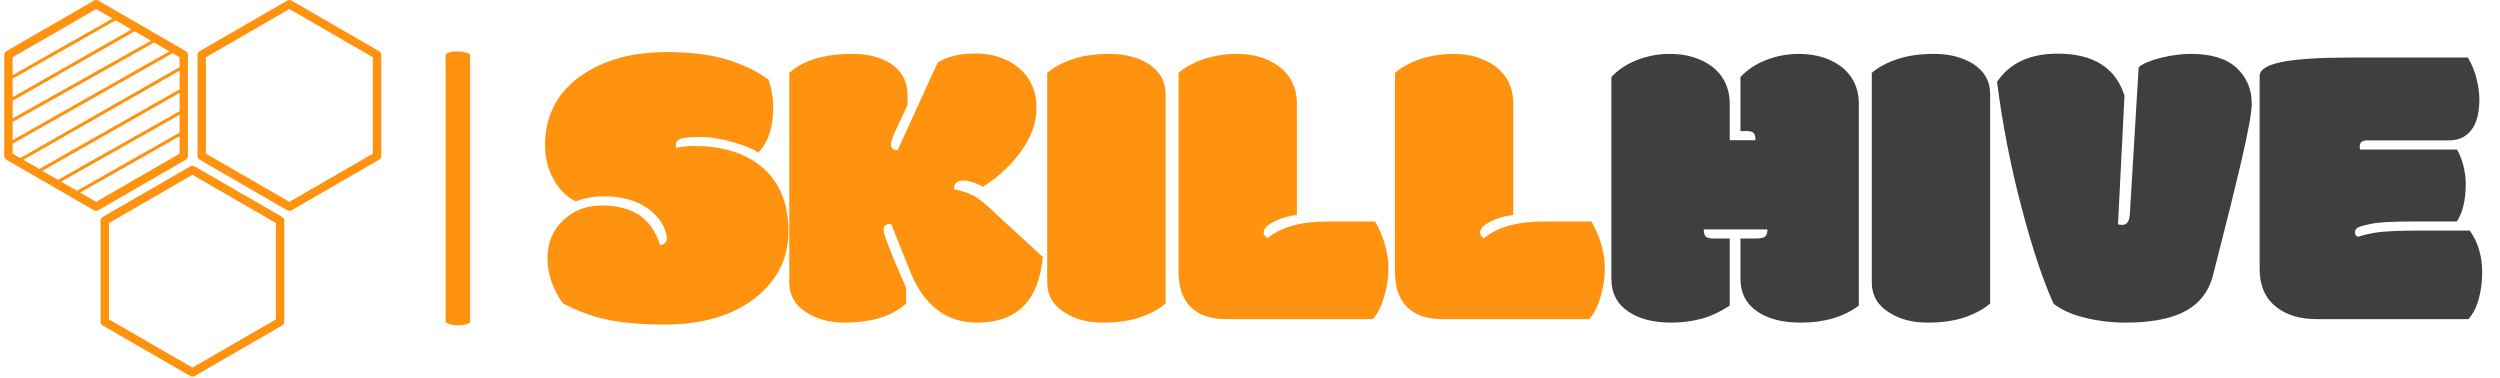 <svg xmlns="http://www.w3.org/2000/svg" version="1.1" xmlns:xlink="http://www.w3.org/1999/xlink" xmlns:svgjs="http://svgjs.dev/svgjs" width="1000" height="151" viewBox="0 0 1000 151"><g transform="matrix(1,0,0,1,-0.606,-0.17)"><svg viewBox="0 0 396 60" data-background-color="#dedede" preserveAspectRatio="xMidYMid meet" height="151" width="1000" xmlns="http://www.w3.org/2000/svg" xmlns:xlink="http://www.w3.org/1999/xlink"><g id="tight-bounds" transform="matrix(1,0,0,1,0.24,0.068)"><svg viewBox="0 0 395.52 59.865" height="59.865" width="395.52"><g><svg viewBox="0 0 502.621 76.075" height="59.865" width="395.52"><g><rect width="4.964" height="55.322" x="89.141" y="10.376" fill="#ff930f" opacity="1" stroke-width="0" stroke="transparent" fill-opacity="1" class="rect-o$-0" data-fill-palette-color="primary" rx="1%" id="o$-0" data-palette-color="#ff930f"></rect></g><g transform="matrix(1,0,0,1,107.101,10.514)"><svg viewBox="0 0 395.52 55.047" height="55.047" width="395.52"><g id="textblocktransform"><svg viewBox="0 0 395.52 55.047" height="55.047" width="395.52" id="textblock"><g><svg viewBox="0 0 395.52 55.047" height="55.047" width="395.52"><g transform="matrix(1,0,0,1,0,0)"><svg width="395.52" viewBox="0.05 -32.15 233.35 32.83" height="55.047" data-palette-color="#ff930f"><g class="undefined-text-0" data-fill-palette-color="primary" id="text-0"><path d="M13.92-8.89L13.92-8.89Q14.72-9.03 14.72-9.7 14.72-10.38 14.29-11.22 13.87-12.06 13.04-12.82L13.04-12.82Q10.86-14.77 7.15-14.77L7.15-14.77Q5.32-14.77 3.74-14.16L3.74-14.16Q2.05-15.01 1.05-16.87 0.05-18.73 0.05-20.87L0.05-20.87Q0.05-26.49 4.74-29.54L4.74-29.54Q8.76-32.15 14.67-32.15L14.67-32.15Q19.07-32.15 22.07-31.21 25.07-30.27 26.98-28.81L26.98-28.81Q27.54-27.2 27.54-25.46 27.54-23.73 27.08-22.31 26.61-20.9 25.73-20.04L25.73-20.04Q24.9-20.65 22.73-21.29 20.56-21.92 18.77-21.92 16.99-21.92 16.39-21.7 15.8-21.48 15.8-21.02L15.8-21.02Q15.8-20.8 15.87-20.61L15.87-20.61Q16.72-20.83 18.07-20.83L18.07-20.83Q22.83-20.83 25.83-18.58L25.83-18.58Q29.37-15.89 29.37-10.52L29.37-10.52Q29.37-5.79 25.54-2.66L25.54-2.66Q21.39 0.68 14.38 0.68L14.38 0.68Q10.52 0.68 7.69 0.11 4.86-0.46 2.17-1.9L2.17-1.9Q0.34-4.57 0.34-7.31 0.34-10.06 2.22-11.87 4.1-13.67 6.85-13.67 9.59-13.67 11.34-12.55 13.09-11.43 13.92-8.89ZM43.72-26.86L43.72-26.86 43.72-25.76Q42.75-23.73 42.23-22.6 41.72-21.46 41.72-21.04L41.72-21.04Q41.72-20.34 42.53-20.34L42.53-20.34 47.34-30.88Q49.02-31.98 51.94-31.98 54.86-31.98 56.96-30.37L56.96-30.37Q59.25-28.56 59.25-25.44L59.25-25.44Q59.25-22.83 57.47-20.3 55.69-17.77 52.81-15.92L52.81-15.92Q51.46-16.67 50.39-16.67 49.31-16.67 49.31-15.63L49.31-15.63Q50.44-15.41 51.35-15 52.27-14.6 53.51-13.45L53.51-13.45 60.01-7.47Q59.3 0.44 52.1 0.44L52.1 0.44Q49.44 0.44 47.53-0.93L47.53-0.93Q45.29-2.51 44.02-5.76L44.02-5.76 41.75-11.43 41.62-11.43Q40.82-11.43 40.82-10.74L40.82-10.74Q40.82-10.3 41.5-8.62L41.5-8.62Q42.19-6.79 43.55-3.74L43.55-3.74 43.55-1.86Q40.99 0.44 36.11 0.44L36.11 0.44Q33.47 0.44 31.59-0.76L31.59-0.76Q29.47-2.05 29.47-4.44L29.47-4.44 29.47-29.64Q31.98-31.93 37.11-31.93L37.11-31.93Q39.77-31.93 41.62-30.81L41.62-30.81Q43.72-29.47 43.72-26.86ZM74.8-27.08L74.8-27.08 74.8-1.86Q73.68-0.88 71.8-0.22 69.92 0.44 67.23 0.44 64.55 0.44 62.67-0.76L62.67-0.76Q60.54-2.05 60.54-4.42L60.54-4.42 60.54-29.64Q61.66-30.62 63.54-31.27 65.42-31.93 68.09-31.93 70.75-31.93 72.7-30.76L72.7-30.76Q74.8-29.42 74.8-27.08ZM99.77 0.02L82.02 0.02Q79.31 0.02 77.84-1.42 76.36-2.86 76.36-5.76L76.36-5.76 76.36-29.64Q77.65-30.74 79.52-31.34 81.39-31.93 83.39-31.93L83.39-31.93Q86.35-31.93 88.4-30.47L88.4-30.47Q90.62-28.81 90.62-25.88L90.62-25.88 90.62-12.52Q89.25-12.4 87.93-11.76 86.61-11.11 86.61-10.42L86.61-10.42Q86.61-10.01 87.08-9.72L87.08-9.72Q89.49-11.74 94.26-11.74L94.26-11.74 100.04-11.74Q101.65-8.91 101.65-5.96L101.65-5.96Q101.65-4.49 101.14-2.71 100.63-0.93 99.77 0.02L99.77 0.02ZM125.84 0.02L108.1 0.02Q105.39 0.02 103.91-1.42 102.43-2.86 102.43-5.76L102.43-5.76 102.43-29.64Q103.73-30.74 105.59-31.34 107.46-31.93 109.46-31.93L109.46-31.93Q112.42-31.93 114.47-30.47L114.47-30.47Q116.69-28.81 116.69-25.88L116.69-25.88 116.69-12.52Q115.32-12.4 114-11.76 112.69-11.11 112.69-10.42L112.69-10.42Q112.69-10.01 113.15-9.72L113.15-9.72Q115.57-11.74 120.33-11.74L120.33-11.74 126.11-11.74Q127.72-8.91 127.72-5.96L127.72-5.96Q127.72-4.49 127.21-2.71 126.7-0.93 125.84 0.02L125.84 0.02Z" fill="#ff930f" data-fill-palette-color="primary"></path><path d="M158.31-25.88L158.31-25.88 158.31-1.61Q155.58 0.44 151.3 0.44L151.3 0.44Q148.01 0.44 146.08-0.9L146.08-0.9Q144.05-2.27 144.05-4.86L144.05-4.86 144.05-9.69 145.79-9.69Q146.79-9.69 147.04-9.95 147.3-10.21 147.3-10.79L147.3-10.79 139.63-10.79Q139.63-10.21 139.85-9.95 140.07-9.69 140.9-9.69L140.9-9.69 142.76-9.69 142.76-1.61Q140.88-0.39 139.19 0.02 137.51 0.44 135.75 0.44L135.75 0.44Q132.46 0.44 130.53-0.9L130.53-0.9Q128.5-2.27 128.5-4.86L128.5-4.86 128.5-29.15Q129.77-30.49 131.64-31.21 133.51-31.93 135.53-31.93L135.53-31.93Q138.49-31.93 140.54-30.47L140.54-30.47Q142.76-28.81 142.76-25.88L142.76-25.88 142.76-21.53 145.86-21.53Q145.86-22.17 145.63-22.4 145.4-22.63 144.88-22.63L144.88-22.63 144.05-22.63 144.05-29.15Q145.32-30.49 147.19-31.21 149.06-31.93 151.08-31.93L151.08-31.93Q154.04-31.93 156.09-30.47L156.09-30.47Q158.31-28.81 158.31-25.88ZM174.13-27.08L174.13-27.08 174.13-1.86Q173.01-0.88 171.13-0.22 169.25 0.44 166.56 0.44 163.87 0.44 161.99-0.76L161.99-0.76Q159.87-2.05 159.87-4.42L159.87-4.42 159.87-29.64Q160.99-30.62 162.87-31.27 164.75-31.93 167.41-31.93 170.08-31.93 172.03-30.76L172.03-30.76Q174.13-29.42 174.13-27.08ZM190.31-26.9L190.31-26.9 189.53-11.4Q189.82-11.33 190.04-11.33L190.04-11.33Q190.85-11.33 190.95-12.55L190.95-12.55 192.02-30.32Q192.78-30.98 194.8-31.49L194.8-31.49Q196.73-31.93 198.3-31.93L198.3-31.93Q201.98-31.93 203.81-30.25 205.64-28.56 205.64-25.9L205.64-25.9Q205.64-24.41 204.44-19.23 203.23-14.04 200.96-5.2L200.96-5.2Q200.13-2.1 197.22-0.73L197.22-0.73Q194.68 0.44 190.51 0.44L190.51 0.44Q187.87 0.44 185.53-0.15 183.18-0.73 181.77-1.83L181.77-1.83Q179.84-6.08 177.89-13.51 175.93-20.95 174.96-28.56L174.96-28.56Q177.25-31.96 182.26-31.96L182.26-31.96Q188.7-31.96 190.31-26.9ZM217.58-31.49L217.58-31.49 231.67-31.49Q232.38-30.32 232.72-28.94 233.06-27.56 233.06-26.46L233.06-26.46Q233.06-24 232.09-22.75 231.13-21.51 229.4-21.51L229.4-21.51 219.56-21.51Q218.65-21.51 218.65-20.8L218.65-20.8 218.65-20.61Q218.65-20.46 218.7-20.41L218.7-20.41 230.37-20.41Q230.81-19.65 231.13-18.51L231.13-18.51Q231.42-17.26 231.42-16.28L231.42-16.28Q231.42-13.38 230.35-11.74L230.35-11.74 225.05-11.74Q221.34-11.74 220.02-11.46 218.7-11.18 218.39-10.99L218.39-10.99Q218.07-10.77 218.07-10.42 218.07-10.08 218.41-9.89L218.41-9.89Q219.68-10.3 221.07-10.47L221.07-10.47Q222.9-10.64 225.05-10.64L225.05-10.64 231.91-10.64Q233.4-8.54 233.4-5.59L233.4-5.59Q233.4-3.93 232.99-2.42 232.57-0.9 231.74 0.02L231.74 0.02 213.45 0.02Q210.43 0.02 208.6-1.44L208.6-1.44Q206.59-3 206.59-6.03L206.59-6.03 206.59-29.25Q206.59-30.42 209.28-30.96 211.97-31.49 217.58-31.49Z" fill="#3f3f3f" data-fill-palette-color="secondary"></path></g></svg></g></svg></g></svg></g></svg></g><g><svg viewBox="0 0 76.146 76.075" height="76.075" width="76.146"><g><svg xmlns="http://www.w3.org/2000/svg" xmlns:xlink="http://www.w3.org/1999/xlink" version="1.1" x="0" y="0" viewBox="5.047 5.669 89.734 89.65" enable-background="new 0 0 100 100" xml:space="preserve" height="76.075" width="76.146" class="icon-icon-0" data-fill-palette-color="accent" id="icon-0"><g fill="#ff930f" data-fill-palette-color="accent"><path d="M94.281 17.854L73.418 5.803c-0.309-0.179-0.691-0.179-1 0L51.549 17.853c-0.311 0.179-0.5 0.509-0.5 0.866v24.096c0 0.357 0.189 0.688 0.5 0.866L72.418 55.73c0.154 0.09 0.326 0.135 0.5 0.135 0.172 0 0.346-0.045 0.5-0.135l20.863-12.05c0.309-0.178 0.5-0.508 0.5-0.866V18.719C94.781 18.362 94.59 18.032 94.281 17.854zM92.781 42.238L72.918 53.71 53.049 42.238V19.296L72.918 7.823l19.863 11.473V42.238zM48.777 42.815V18.719c0-0.357-0.189-0.688-0.5-0.866L27.414 5.803c-0.311-0.179-0.691-0.178-1 0L5.547 17.853c-0.311 0.179-0.5 0.509-0.5 0.866v24.096c0 0.357 0.189 0.688 0.5 0.866L26.414 55.73c0.154 0.09 0.326 0.135 0.5 0.135 0.172 0 0.346-0.045 0.5-0.135l20.863-12.05C48.588 43.502 48.777 43.172 48.777 42.815zM46.777 37.228L22.35 51.075l-3.762-2.172 28.189-15.917V37.228zM46.777 32.125L17.834 48.467l-3.713-2.144 32.656-18.537V32.125zM13.367 45.888l-3.766-2.175 37.176-21.216v4.427L13.367 45.888zM7.047 28.786v-4.379l24.516-13.897 3.768 2.176L7.047 28.786zM36.082 13.119l3.883 2.243L7.047 33.838v-4.189L36.082 13.119zM7.047 34.699l33.674-18.901 3.633 2.099L7.047 39.013V34.699zM26.914 7.823l3.896 2.25L7.047 23.544v-4.248L26.914 7.823zM7.047 39.874l38.061-21.542 1.67 0.965v2.336L8.85 43.279l-1.803-1.041V39.874zM26.914 53.71l-3.811-2.2 23.674-13.42v4.148L26.914 53.71zM71.203 57.307L50.346 45.259c-0.309-0.179-0.689-0.179-1 0L28.477 57.307c-0.309 0.18-0.5 0.51-0.5 0.867V82.27c0 0.357 0.191 0.688 0.5 0.865l20.869 12.049c0.154 0.09 0.328 0.135 0.5 0.135 0.174 0 0.346-0.045 0.5-0.135l20.857-12.049c0.311-0.178 0.5-0.508 0.5-0.865V58.174C71.703 57.816 71.514 57.486 71.203 57.307zM69.703 81.691L49.846 93.164 29.977 81.691V58.75l19.869-11.47 19.857 11.47V81.691zM27.732 54.865" fill="#ff930f" data-fill-palette-color="accent"></path></g></svg></g></svg></g></svg></g><defs></defs></svg><rect width="395.52" height="59.865" fill="none" stroke="none" visibility="hidden"></rect></g></svg></g></svg>
